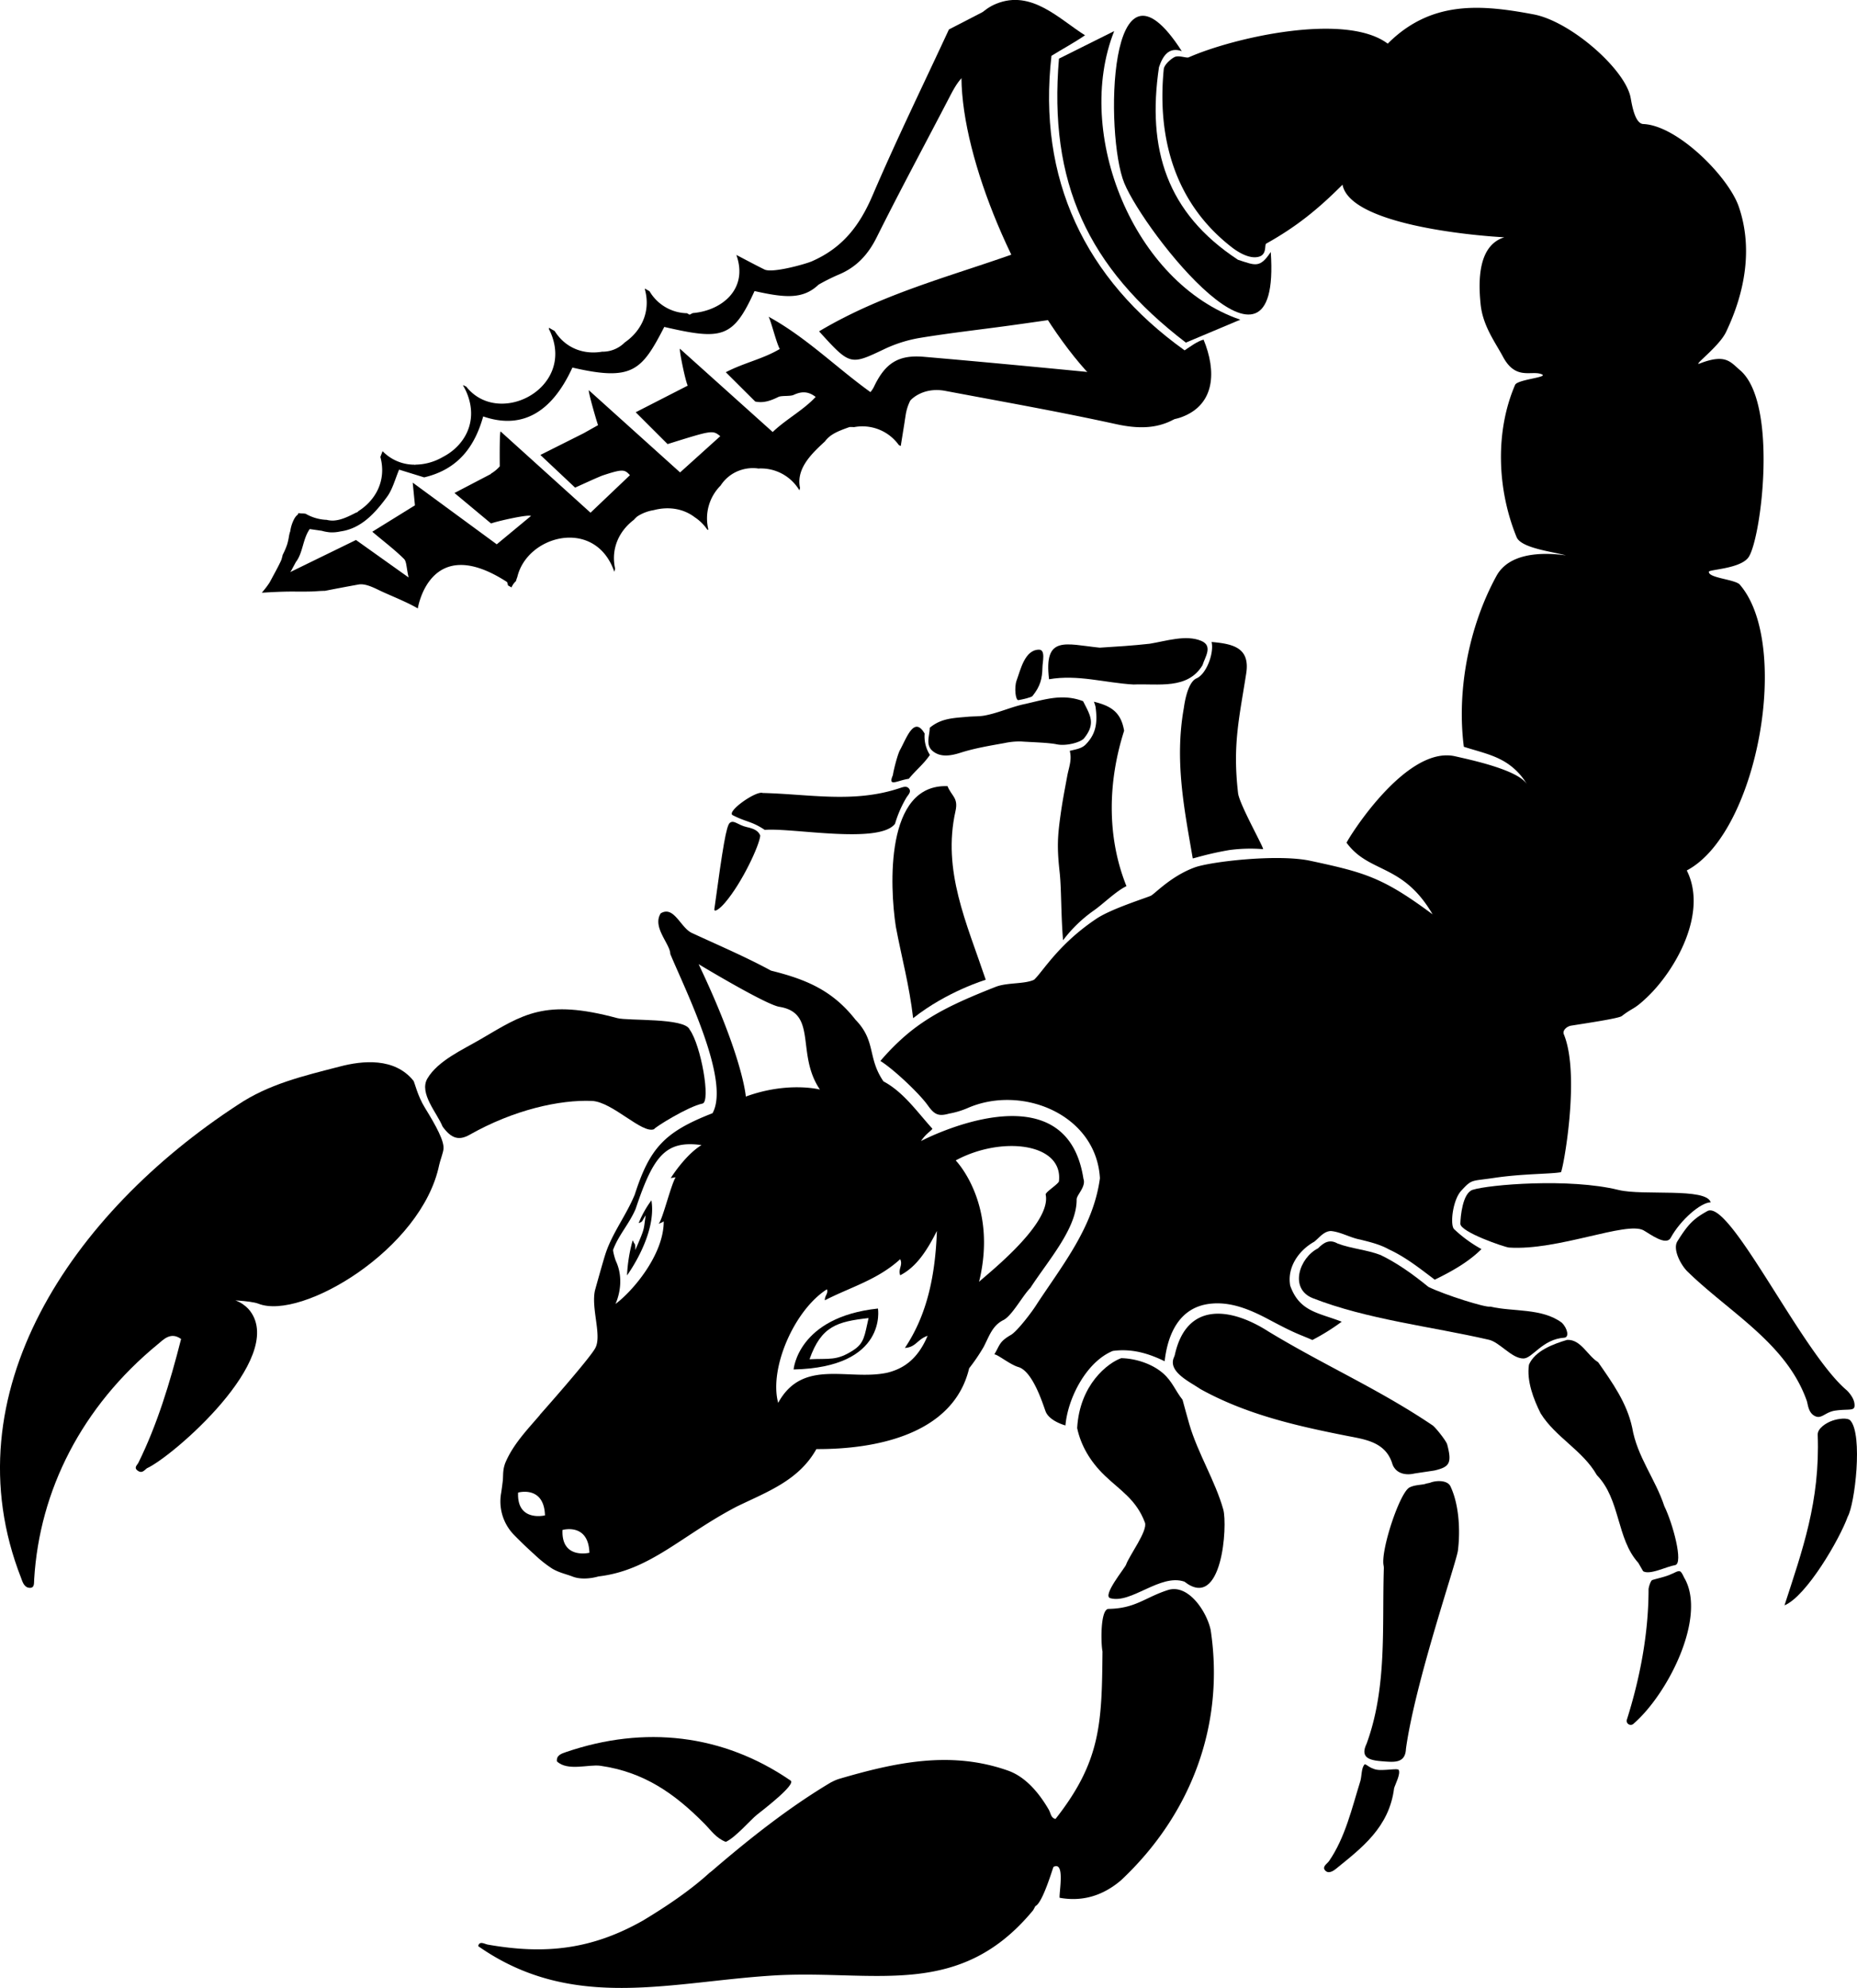 <svg id="drilltail" xmlns="http://www.w3.org/2000/svg" viewBox="0 0 914.31 978.62"><path d="M872.43,788c-.74-1.12-1.55-3.74-2.72-3.83s-2.53.93-3.83,1.36c-2.82,1.39-6.29,2-9.5,3-.84.24-1.85,3.7-1.85,4.57,0,21.94-4.28,44-10.74,64.37v0a2,2,0,0,0,3.12,2C863.83,845,883,807.39,872.43,788Z" transform="translate(-42.85 -10.69)"/><path d="M952.84,695.86a10.6,10.6,0,0,0-1.13-1.09c-22.17-19.17-57.25-93.95-68.23-87.87-6.69,3.71-9.47,6.39-14.76,14.9-2.42,3.9,1.71,11.68,5,14.88,20.73,20.22,48.69,35.3,58.7,63.58.63,1.78.71,6.37,4.56,7.77,2.91,1.05,4.79-2.26,9.52-2.92,6.51-.91,9.43.35,9.46-2.44C956,700.85,955.31,698.67,952.84,695.86Z" transform="translate(-42.85 -10.69)"/><path d="M862.29,752.15c-4.39-13.37-13.4-24.33-15.82-38.65-2.64-12.27-9.78-22.15-16.76-32.2-5.23-3.16-8.48-11.32-15.27-11-6.74,2-15.86,5.37-18.79,12.2-1.23,8,2.29,17.11,5.76,24,7.31,11.79,20.76,18.21,27.67,30.39,11.68,12,9.59,31.26,20.42,43.2,0,0,2.36,4.06,2.36,4.1,3.31,2,11.46-2.3,15.73-3S866.44,760.59,862.29,752.15Z" transform="translate(-42.85 -10.69)"/><path d="M645.14,753.8c-4-14.17-12.53-27.64-16.73-42-1.15-3.92-2.22-8.08-3.32-12-3.65-4.61-5-9-9.55-13-5.4-4.75-13.57-7.35-20.64-7.5-6.44,2.3-20.46,12.81-21.7,34.43,1.82,8.53,6.39,16.47,13.61,23.4,7.65,7.34,15.49,11.75,19.75,23.1,1.51,4-7.72,16.24-9.29,20.76-.56,1.63-11.92,15.31-7.74,16.48,10.3,2.89,24.63-12.24,36.47-8.15C644.7,804,647.3,761.52,645.14,753.8Z" transform="translate(-42.85 -10.69)"/><path d="M638.94,813.16c-1.92-9.09-11.06-23-21.2-19.66-11.34,3.7-15.76,9-29.07,9.24-4.16.06-3.79,17.12-3,20.93-.31,35.42-.79,54.07-23.13,82.48-2.31-.51-2.33-2.88-3.32-4.58-4.73-8.15-11.34-16.13-20.07-19.22-28.31-10-55.62-4-83.32,4.12a21.13,21.13,0,0,0-3.53,1.53c-.19.1.06,0-.05,0s.08-.06-.14.06c-20.6,12.23-40,27.61-57.95,43-4.36,3.73,1-1.07-2,1.62-9.64,8.8-21.46,16.7-32.84,23.54C334.24,970.38,311.38,973,283,968c-1.6-.29-4.12-2-4.71.76,47.05,33,95.83,17.08,147.91,14.31,48.38-2.33,89.23,11.58,125.17-31.8.47-.57,1.15-2.15,1.32-2.24,3.66-1.81,8.62-19.16,8.87-19.29,5.79-2.93,2.69,12.51,3,15.21,11.4,2.06,21.39-1.11,30.19-8.57C629.13,904.14,646,860.05,638.94,813.16Z" transform="translate(-42.85 -10.69)"/><path d="M432.14,887.28c-33.44-23-72.1-27.16-110.41-14.13-2.5.85-5,1.65-4.68,4.64,5.21,5,15.67,1.36,21.41,2.18,21.43,3.07,36.47,13.6,51.17,28.46,3.33,3.37,5.88,7.24,10.58,9,4.82-2.19,12.13-10.81,15.31-13.34C418.93,901.4,434.85,889.15,432.14,887.28Z" transform="translate(-42.85 -10.69)"/><path d="M921.46,801c8.74-27,17.57-51.1,16.35-84-.12-3.18,4.25-5.9,7.23-6.92,2.79-1,7.5-1.63,8.87-.07,6.22,7.09,2.21,41.16-1.33,47.35C948.71,768.2,932.36,796.46,921.46,801Z" transform="translate(-42.85 -10.69)"/><path d="M729.25,891c-2.41,19.29-16,29.44-28.59,39.67-1.48,1.21-3.88,2.68-5.46.71-1.43-1.78,1-3.1,2-4.48,8-11.59,11.29-26.15,15.42-39.37.72-2.32.45-6.59,2.12-8.25.5-.5,3,2.66,7.36,2.76s8.91-.83,9.38-.05C732.59,883.86,729.82,889.08,729.25,891Z" transform="translate(-42.85 -10.69)"/><path d="M735.11,871.41c4.61-33,24.84-91.56,25.56-97.41,1.2-9.61.64-22.52-3.69-31.62-1.46-3.07-7-3-10.14-1.7l-1.76.36a6.51,6.51,0,0,1-1.29.36c-2.34.38-4.82.47-6.94,1.55-4.81,2.42-14.24,30.86-12.79,38.37a6.68,6.68,0,0,1,.13,1.48c-.91,28.82,1.67,58.36-8.4,86.08-.07.19-.15.38-.23.56-3.24,7.06,2.45,7.91,8.3,8.35,5.35.4,10.77,1,11.2-5.85C735.07,871.76,735.09,871.58,735.11,871.41Z" transform="translate(-42.85 -10.69)"/><path d="M490.31,398.8c-1.26-1.43-3.07-.54-4.85,0-22.38,7.36-44,2.84-67.09,2.27-3.24-1.25-18.1,9.22-14.75,10.94,6.87,3.52,9.18,2.85,15.77,7.23,13.25-1.17,56.34,7.2,64.13-3a56.45,56.45,0,0,1,5.53-12.76C489.92,402,491.8,400.48,490.31,398.8Z" transform="translate(-42.85 -10.69)"/><path d="M498.11,371.84c-5.22-9-8.88,2.2-12.2,8.19-1.08,2-3,9.28-3.45,12.29-2.64,6.06,2.25,2.55,7.84,1.76,3.57-4.33,7.21-7.12,10.4-11.74A16.93,16.93,0,0,1,498.11,371.84Z" transform="translate(-42.85 -10.69)"/><path d="M551.21,353.34c3.89-4.85,4.77-8.56,4.9-14.13,0-2.46,1.69-8.73-1.74-8.69-7,.09-9,9.81-11,15.2-1.23,3.5-.51,9.91.92,9.64C546.41,355,550.69,354,551.21,353.34Z" transform="translate(-42.85 -10.69)"/><path d="M634.37,326.22c-7.52-3.23-17.49.09-25.45,1.38-8.27.93-16.38,1.42-24.61,1.94-16.85-1.73-27.6-6.29-24.95,15.54,14.15-2.46,27.44,1.77,41.55,2.59,12.31-.51,26.64,2.63,34-9.49C636.07,334.28,640.21,328.72,634.37,326.22Z" transform="translate(-42.85 -10.69)"/><path d="M639.39,326.73c1.28,5.6-2.61,15.83-7.4,17.9s-6.16,14-6.27,14.62c-4.64,26.06.25,49.9,4.39,74,0,.23,6.88-2.18,17.92-4.07a77.74,77.74,0,0,1,16.66-.46c.93.07-11.62-22-12.26-27.55-2.75-23.72.52-36.69,4-58.92C658.42,329.63,650.1,327.66,639.39,326.73Z" transform="translate(-42.85 -10.69)"/><path d="M576.12,355.88c-10-3.8-18.43-.94-28.35,1.33-6.95,1.4-13.17,4.45-20.22,5.75-2.62.48-5.34.33-8.19.59-6.9.62-13.12.68-18.75,5.43,0,3.73-2.12,8.17,1.16,11.18,3.9,3.57,9.26,2.61,14.1,1.06,6.87-2.2,14.55-3.47,21.63-4.74a35.06,35.06,0,0,1,8-.77c5.13.36,13.58.55,17.64,1.4,4.73,1,11.9-1,13.48-3C582.57,366.75,579.49,362.63,576.12,355.88Z" transform="translate(-42.85 -10.69)"/><path d="M581.44,356.15a16.45,16.45,0,0,1,.8,2.46c1,7.3.54,13.14-4.87,18.61-2.07,2.1-5.09,2.37-7.82,3.13,1.18,4.38-.45,8.12-1.23,12.33-1.3,7.07-2.31,12.05-3.35,19.55-1.41,10.23-1.75,15.56-.4,27.79.92,8.36.62,20.87,1.69,33.55a67.8,67.8,0,0,1,15.11-14.63c4.42-3.05,11-9.59,16.1-12-9.85-24.49-9.07-51.77-1.15-76.5C594.81,361.39,590,358.22,581.44,356.15Z" transform="translate(-42.85 -10.69)"/><path d="M492.44,511.93c16.82-13.32,35.67-18.82,35.74-18.93-9.45-28.1-21.45-53.66-14.89-83,1.47-6.58-1.81-7.2-3.93-12.29-30.83-1.17-28.45,49.46-25.45,69.11C487,483.18,490.5,495.39,492.44,511.93Z" transform="translate(-42.85 -10.69)"/><path d="M246.43,542.76c-9.23-11.52-25-10-36.35-7-18.1,4.67-34.93,8.63-50.12,18.81C78.23,607.84,17.74,696.81,53.21,787.44c.67,1.76,1.38,4.63,4,4.91,2.89.31,2.3-2.55,2.47-4.22,2.63-43.7,23.36-84.93,61-115.79,2.61-2.14,6.23-6.19,11.33-2.47-5.56,21.88-11.93,42.53-21,60.87-.6,1.21-2.36,2.39-.51,3.85,2.16,1.69,3.32,0,4.66-1.07,12.24-5.43,68.59-53.84,50.84-77.43-2.09-2.78-7.38-6.86-12.77-5.49,0,0,12.92.33,16.87,1.9,21.08,8.35,80.44-26.71,89-68.38.39-1.84,1.88-5.79,2.1-7.71.46-3.88-3.5-11.22-9.11-20.33C248.42,550.2,247,543.52,246.43,542.76Z" transform="translate(-42.85 -10.69)"/><path d="M364.88,566.59c.29-.92,16.82-11.21,23.83-12.61,4.18-.84-.7-28.74-6.31-36.45-2.39-5.89-30.28-4.18-35.69-5.64-35.74-9.65-46.38-1.8-67.17,10.37-8.68,5.09-21.08,10.56-26.25,19.37-4.27,7.24,4.91,17.15,7.44,23.62,4.15,5.73,7.85,7.17,13.28,4.11C295.82,557,318.48,552,334.3,552.67,344.46,553.13,359,569,364.88,566.59Z" transform="translate(-42.85 -10.69)"/><path d="M417.17,422.06c-.87-2.3-3-3.43-6.68-4.21-4.43-1-6.16-3.63-8.25-2.12-1.77,1.27-3.5,11.93-7.67,42.5-.24,1.76,2.36.21,5.18-3.07C408.27,445.25,416.79,426.77,417.17,422.06Z" transform="translate(-42.85 -10.69)"/><path d="M475.12,654.87c-39.49,4.23-41.53,30-41.53,30C480,683.84,475.12,654.87,475.12,654.87Zm-12.25,20.6c-8.15,5.23-11.46,3.9-21.44,4.37,5.76-16.33,13.6-18.52,29.07-20.28C468.49,668.27,468.48,671.88,462.87,675.47Z" transform="translate(-42.85 -10.69)"/><path d="M363.58,601.61a50.28,50.28,0,0,0-6.24,11.12l.14.06c2-.91,1.11-.42,3.28-3.83-1.16,7.58-.1,5.56-5.12,17.14.1-3.9-.4-2.41-1.07-4.56l-.22-.06-.05,0a77.79,77.79,0,0,0-2.73,17.08S366.36,618.52,363.58,601.61Z" transform="translate(-42.85 -10.69)"/><path d="M576.29,591c-8.49-55.38-78.13-19.6-80-18.56,2.7-3.95,4.81-4.75,5.65-6.08-7.48-8.21-14.15-18-24.11-23.32-8-11.67-3.51-19.79-13.77-30.34-11.32-14.49-24.37-19.9-41.59-24.17-12.26-6.69-26.66-12.84-39-18.56-5.59-2.62-8.79-13.6-15.31-9.64-4.32,6.81,4.66,15,4.72,20,7.22,17.37,29.71,62.32,20.79,78.39-23.46,9.12-30.89,17-38.27,40-4.19,10.22-10.9,18.7-14.32,28.88-1,2.93-4.49,15.44-5.28,18.31-2,8.78,3.43,22.19.21,28.3-2.4,4.89-27.34,33-27.37,33a.41.41,0,0,1,0,.11c-6.3,7.32-13.23,14.52-17,23.55h0c-1.25,3.32-1,5.52-1.19,8.26-.08,1.09-.69,5.58-.86,6.6A23.55,23.55,0,0,0,296,766.38c3.24,3.3,6.56,6.51,10,9.58a59.31,59.31,0,0,0,8.81,7c3.45,2,6.51,2.54,10,3.88,3.64,1.41,8.49,1.11,12.74-.09,25.54-3,40.74-20.15,68.06-34.4,15-7.28,30.56-12.83,39.19-28.29,28.76.16,67.44-7,75.22-39.78a92.74,92.74,0,0,0,7.08-10.41c2.69-5.07,4.24-10.65,9.89-13.37,4.27-2.3,9.2-11.73,13.19-15.81,8.86-13.65,22.84-29.26,22.76-43.43C572.82,599,577.7,594.94,576.29,591ZM297.94,745.48s12.76-3.66,13.24,11.23C311.18,756.71,297.27,760.09,297.94,745.48Zm21.87,18.4s12.76-3.66,13.24,11.23C333.05,775.11,319.14,778.49,319.81,763.88ZM373.1,590.65l2.4-.39c-2.46,4.14-6.55,21.33-8.39,22.86a9.5,9.5,0,0,0,2.53-1.16c.07,16.25-15.14,34.3-23.77,40.67,0,0,5.15-10.35.28-21-.59-1.32-1.6-5.2-1.42-5.7,2.76-7.36,7.84-12.57,11.07-20.08,8.74-26.16,14.74-33.87,32.44-31.45C381.28,578.7,375.19,587.38,373.1,590.65Zm13.72-105.31s33,19.94,39.78,21c19,3.08,8,23.16,19.95,40.73,0,0-15.74-4.12-36.49,3.45C410.06,550.56,408.79,531.42,386.82,485.34Zm112.72,183c-4.69,11.12-11.45,16.05-19.77,18.11-19.12,4.17-41.64-7.32-53.78,14.86-4.55-16.89,7.84-45.6,24-55.91.81,2.13-1.18,3.12-1,5.41,12.54-6.47,25.86-10,37.08-20.23,1.43,3-1.12,4.7,0,7.92,8.16-4.19,13.34-12.47,18.07-21.82-.78,21.31-4.56,40.9-15.76,57.59C493.85,673.92,494.42,670.1,499.54,668.29Zm58.15-69.58c3.26,15.25-33.08,42.47-32.82,43.08,9.48-38.5-11.47-59.88-11.47-59.88,22.32-12.11,52.78-8.68,50.85,10.05C564.55,593.25,557.72,597.36,557.69,598.71Z" transform="translate(-42.85 -10.69)"/><path d="M885.12,602.59c-2.06-7.35-33.43-3.16-45.31-6.08-24.26-6-64-2.62-71.88-.08-5,1.61-6,13.26-6.06,16.71,0,4.11,21.93,11.57,23.94,11.71,24.08,1.64,57.93-13.1,66.26-8.47,3.08,1.71,11.08,7.86,13.36,3.68C870.27,611.19,880.3,602.6,885.12,602.59Z" transform="translate(-42.85 -10.69)"/><path d="M811.78,661.81c-9.81-7.27-24-5.25-35.17-7.89-2,.69-22.55-5.8-30.49-9.71-8.16-6.66-15.67-11.88-23.56-15.7-6.79-2.58-14.24-3.08-21.07-5.61-4-2.31-6.84-.57-9.72,2.35-9.12,4.58-14.22,19.68-2.78,24.44,26.83,10.54,58.42,14,86.61,20.48,5.48,1,11.44,9.34,17.33,9.29,4.4,0,9.29-9.52,20.11-10.23C815.58,669.07,814.65,664.57,811.78,661.81Z" transform="translate(-42.85 -10.69)"/><path d="M729.73,733.76c2.2,2.68,6,3.13,9.39,2.36.54-.12,9.62-1.42,10.16-1.55,7-1.71,8.65-3.33,6.09-12.82-.47-1.74-5.73-8.39-7.22-9.39-26.52-17.9-53-29.34-80.81-46.2-18.72-12-40.18-14.58-46,11.29a7.75,7.75,0,0,1-.48,1.43c-3.12,7,7.62,12,12.61,15.37.21.14.42.27.65.4,22.48,12.4,47.07,18,72,22.92,8.74,1.72,19,2.94,22.28,13.81A7,7,0,0,0,729.73,733.76Z" transform="translate(-42.85 -10.69)"/><path d="M668.52,134.73c-5.4,8.17-7.62,6.58-16.14,3.85-35.13-23.08-44.86-54.45-38.9-94.8,1.85-5.5,4.8-10.16,11.22-7.92-36.53-56.84-37.93,41.7-28.29,65C606.47,125.16,673.8,210.75,668.52,134.73Z" transform="translate(-42.85 -10.69)"/><path d="M591.43,26c-20,50.42,9.53,124.11,62.1,142.07l-26.82,11.28c-48.48-37.13-67.62-79-62.47-139.79Z" transform="translate(-42.85 -10.69)"/><path d="M635.44,177.89c-3.11.82-6.42,3.35-9.34,5.27-49.19-35.16-72.47-84.52-65.55-145,5.54-3.44,10.85-6.23,16.53-10.1-12.64-7.89-26.33-22.64-43.76-15.5-55.75,22.83,38.16,224,91.59,203.36C641.14,209.69,641.83,193.38,635.44,177.89Z" transform="translate(-42.85 -10.69)"/><path d="M899.25,298.27c-3-2.46-15.52-3.13-15-6.16.19-1.09,15.87-1.43,19.62-7.27C910.16,275,918.3,209,899.64,193c-4.9-4.2-7.14-8.28-19.89-3.37-4,1.54,9.42-8.15,12.92-15.47,9.71-20.3,13.11-41.92,6.27-61.76-5.07-14.71-30.13-39.95-47-40.65-4.41-.18-5.78-10.79-6.31-13.32-3-14-29.59-37.23-47.66-40.65-25.93-4.9-50.46-7-71.86,14.4-20.76-15.58-75.94-3-98,6.74-1,.44-4.17-.88-6.38-.35-1.51.36-5.61,3.69-5.89,6.11-3.34,34.06,5.47,66.1,33.64,87.86,2.79,2.15,8.56,5.84,13.2,4.53,4.11-1.15,2.62-5.9,3.62-6.46,15.15-8.46,25.72-17.17,37.55-29,3.66,19.38,62.72,25,79.66,25.89-12.81,4-12.88,21-11.67,32.93,1.09,10.74,7.18,18.69,11.08,26,6,11.12,13.29,6.88,18.26,8.25,6,1.67-10.82,2.61-12.33,5.41-9.76,22.55-9.09,51,.7,75,2.23,5.48,17.87,7.19,24.27,9-11.63-1.63-27.9-1.34-34.18,10.13-13.6,24.86-19.61,56.35-16.06,84.1,5.84,1.89,12.49,3.42,17.71,6.06a31.52,31.52,0,0,1,13.41,12.48c-4.3-7.23-28.17-12.18-35.29-13.83-24.79-5.76-53.82,42.19-53.56,42.55,11.19,15.24,27.63,10,42.35,35.24-24.53-18.22-33.28-20.58-60.19-26.36-16.13-3.46-49.15.43-56.86,3.23-11.85,4.31-19.85,13.19-21.73,14-2.51,1.12-19.42,6.41-26.63,11.21C563.93,475.48,556.33,489,552,493c-4.68,2.25-13.27,1.29-18.92,3.51-15,5.9-26.24,10.92-36.06,17.61-2.52,1.71-4.95,3.54-7.32,5.51A113.4,113.4,0,0,0,476.32,533c6.24,3.83,19.09,15.89,23.28,21.77,3.3,4.63,5.23,5.64,10.57,4.14a41.58,41.58,0,0,0,9.1-2.73c26.69-11.72,63.35,3.12,65.14,34.56-3.24,23.85-18,42.13-30.95,61.77-2.48,4.07-9.85,13.61-12.84,15.33-5.91,3.4-5.42,5-8.21,9.61,1.53-.12,7.65,5,11.89,6.24,7,2.1,11.92,17.89,13.32,21.73,1.75,4.78,9.46,6.93,9.81,7,1.16-13.54,10.4-31.41,23.33-36.68,9.44-1.27,17.66,1.26,25.51,5.08,1.5-13.21,7.08-26.35,22-28.26,10.66-1.37,20.65,3.08,29.85,8,5.07,2.68,10,5.3,15.36,7.48,1.86.76,3.71,1.51,5.53,2.32a107.45,107.45,0,0,0,14.44-9c-11.46-4.48-20.76-4.86-25.35-17.74-1.65-9.05,4.21-17.38,11.83-21.64,2.53-2,4.68-5.15,8.2-5.26,5,.48,9.46,3.28,14.4,4.2,4.87,1.21,9.75,2.38,14.12,4.82,8.31,3.82,15.38,9.49,22.61,14.93,8.62-4.19,16.72-8.79,23-15.06a65.42,65.42,0,0,1-13.46-9.81c-2.1-2.1-.73-14.31,3.5-18.92,5.4-5.87,4.86-4.62,16.12-6.31,14-2.1,27.6-1.86,32.94-2.8.89-.16,9.82-47.66,1.46-67.89-.81-2,1.54-3.94,3.64-4.28,7.39-1.18,23.38-3.54,24.89-4.71,5.81-4.48,5.75-2.85,12.62-9.42,14-13.41,29.84-41.47,19.38-62.26C908.43,420.74,925,327.38,899.25,298.27Z" transform="translate(-42.85 -10.69)"/><path d="M557.54,146.72a129.18,129.18,0,0,1-7-14.21c-34.23,12.93-70.81,21.25-104.41,41.3,15.4,16.94,15.31,16.73,32.43,8.6A66.28,66.28,0,0,1,496,177c14.49-2.38,29.1-4,43.66-6,10.35-1.42,20.69-2.93,31-4.41A194.26,194.26,0,0,1,557.54,146.72Z" transform="translate(-42.85 -10.69)"/><path d="M614.7,211.81c-8-2.55-14.84-7.68-21.23-13a51.51,51.51,0,0,1-5.35-5.18,38.51,38.51,0,0,1-10.89.07c-26.5-2.57-53-5.08-79.53-7.36-12.57-1.08-19.06,3.15-24.59,14.85a13.28,13.28,0,0,1-1.69,2.53c-16.72-12-31.74-27.07-50.16-37.11,1.21,2,3.85,13,5.53,15.88-8.44,5-17.28,6.65-26.59,11.44l14.49,14.43c4.32.94,8.05-.62,11.57-2.33,1.75-.67,5.91-.13,7.5-1,3.37-1.52,6.75-2,10.68,1.06-6,6.5-14.7,11.07-21.15,17.28l-45.67-41c-.46.44,2.57,15.52,3.84,18.16l-25.61,13.11,15.69,15.67c22.14-6.92,22.14-6.92,25.94-3.89L377.7,243.26l-44.92-40.45c-.5.42,4.12,16.36,4.54,17.17l-7.12,4-21.29,10.68L326,250.74c4.82-2.14,9-4.14,13.29-5.89,10.46-3.5,11.1-3,13.72-.23l-19.41,18.47-44.28-40c-.6.59-.41,17.19-.41,17.19a17.9,17.9,0,0,1-4.35,3.59l.06.12-18,9.4,18,15c3.06-1.15,18.43-4.6,19.65-3.69l-16.84,13.95-41.38-30.37c.54,5.47.86,8.67,1.1,11.18l-21,13c6.26,5.26,11.2,9,15.6,13.37,1.32,1.3,1.14,4.2,2.28,9.14l-25.91-18.45-32.37,15.8c.24-.38.51-.73.72-1.13.69-1.27,1.37-2.55,2.05-3.82,3.49-4.45,3.37-11.37,6.83-16.23l5.91.85a20.06,20.06,0,0,0,3.26.67.61.61,0,0,1,.07.1l.05-.09c.17,0,.34.06.51.07a18.55,18.55,0,0,0,5.27-.42c10.12-1.38,16.89-8.76,22.93-16.95,2.76-3.74,4-8.7,6-13.48l12.33,3.81c17-4,25-15.48,29.07-30,18.44,6.36,33.45-1.13,43.93-24.06,29.59,6.86,34.16,1.48,45.23-20,28.45,6.56,33.9,5.61,44.44-17.66,15.16,3.39,23.9,4.11,31.55-3.17a100,100,0,0,1,9.6-4.81c8.82-3.6,14.65-9.74,19-18.48,11.64-23.36,24.05-46.31,36.07-69.47C513.73,52,517,46.14,524.34,44.43a38.4,38.4,0,0,1,3-16.91,13.12,13.12,0,0,1,3.73-5L527.87,16l-17.81,9.2c-12.6,27.17-25.76,54.09-37.56,81.61-6.38,14.9-14.7,25.88-30,32.55-3,1.3-19.35,5.93-23.26,4-4.4-2.17-8.77-4.52-13.84-7.17,6,16.76-7.1,27.44-21.45,28.63-.53.27-1.07.53-1.57.81l-1.28-.74a21.89,21.89,0,0,1-18.44-10.81l-2.25-1.32c0,.1,0,.19-.07.29,3.11,11.24-1.93,20.76-9.87,26.21a15.39,15.39,0,0,1-11.18,4.57c-8.64,1.47-17.77-1.35-23.36-10.2-.88-.49-1.8-1-2.8-1.59,0,.24,0,.45,0,.69.32.62.64,1.24.92,1.92,11.6,27.4-25.67,46.51-41.62,26.4l-1.54-.77,0,.29a28.31,28.31,0,0,1,1.73,3.39c6,14.27-1.17,26.28-11.72,31.69a27.52,27.52,0,0,1-13.46,3.78l-.36.12-.19-.1a21.8,21.8,0,0,1-15.68-6.66c-.36,1-.73,1.93-1.08,2.85,3.13,11.6-2.39,21.34-10.79,26.66l-.58.58a2.25,2.25,0,0,0-.55.15c-3.5,1.77-7.17,3.71-11.14,3.93a12,12,0,0,1-3.38-.35,22.26,22.26,0,0,1-10.36-3,10.45,10.45,0,0,0-2.09-.14c-.49-.06-1-.14-1.5-.17l-.17.67c-1.39.89-2.21,2.78-2.81,4.29a18.25,18.25,0,0,0-1,4,2.44,2.44,0,0,0-.1.24,16.55,16.55,0,0,0-.57,2.41,27.87,27.87,0,0,1-.87,3.85,35.81,35.81,0,0,1-2.15,5c-.22.82-.4,1.66-.66,2.45-.34,1-2.7,5.49-3.09,6.17l-.27.51-2.41,4.47a38.39,38.39,0,0,1-2.87,3.9l-1,1.22c4.76-.3,9.53-.54,14.37-.57,2.73,0,5.46.05,8.19,0s1.14,0,2.63-.07c1.83-.07,3.61-.26,5.46-.27h.36q8.28-1.63,16.6-3.13c3.21-.57,7.12,1.36,10.34,2.91,4.92,2.37,13.17,5.55,18.84,8.86,0-.09,5.88-37.55,43.75-13.11.53.35.44,1.18.64,1.77.59.34,1.16.68,1.75,1a8.44,8.44,0,0,1,2.18-3.09c.19-.71.43-1.4.69-2.09,4.79-20.14,36.69-28.86,46.94-4.63.31.72.55,1.43.79,2.15.14-.55.27-1,.41-1.54-2.22-10.14,2.19-18.75,9.2-24.05a17,17,0,0,1,1.71-1.69,20.75,20.75,0,0,1,8.1-3.1c6.88-1.82,14.34-1,20.24,3.53a22.38,22.38,0,0,1,6.14,6.07l.37.17c0-.13.07-.26.11-.39a22.86,22.86,0,0,1,6.06-21.47,18.61,18.61,0,0,1,8.65-7.18,19.29,19.29,0,0,1,9.5-1.29l.3.08a22,22,0,0,1,20.35,10.73c.11-.42.21-.78.31-1.19-2.08-9.69,6.08-17.17,12.25-22.88,2.45-3.35,6-4.95,12.16-7.1a19.79,19.79,0,0,1,2.17.06,22.06,22.06,0,0,1,22.07,8.82l.94.47c.73-4.52,1.33-8.29,1.91-11.89v0l0-.11c.16-1,.31-2,.47-3l.06-.37a23.8,23.8,0,0,1,2.13-6.76c-.13-.18,6-7.18,17.41-5,28,5.27,56.12,10.24,84,16.35,12.39,2.71,23.4,2.45,33.57-5.73l-1.17-2.36A14.72,14.72,0,0,1,614.7,211.81Z" transform="translate(-42.85 -10.69)"/></svg>